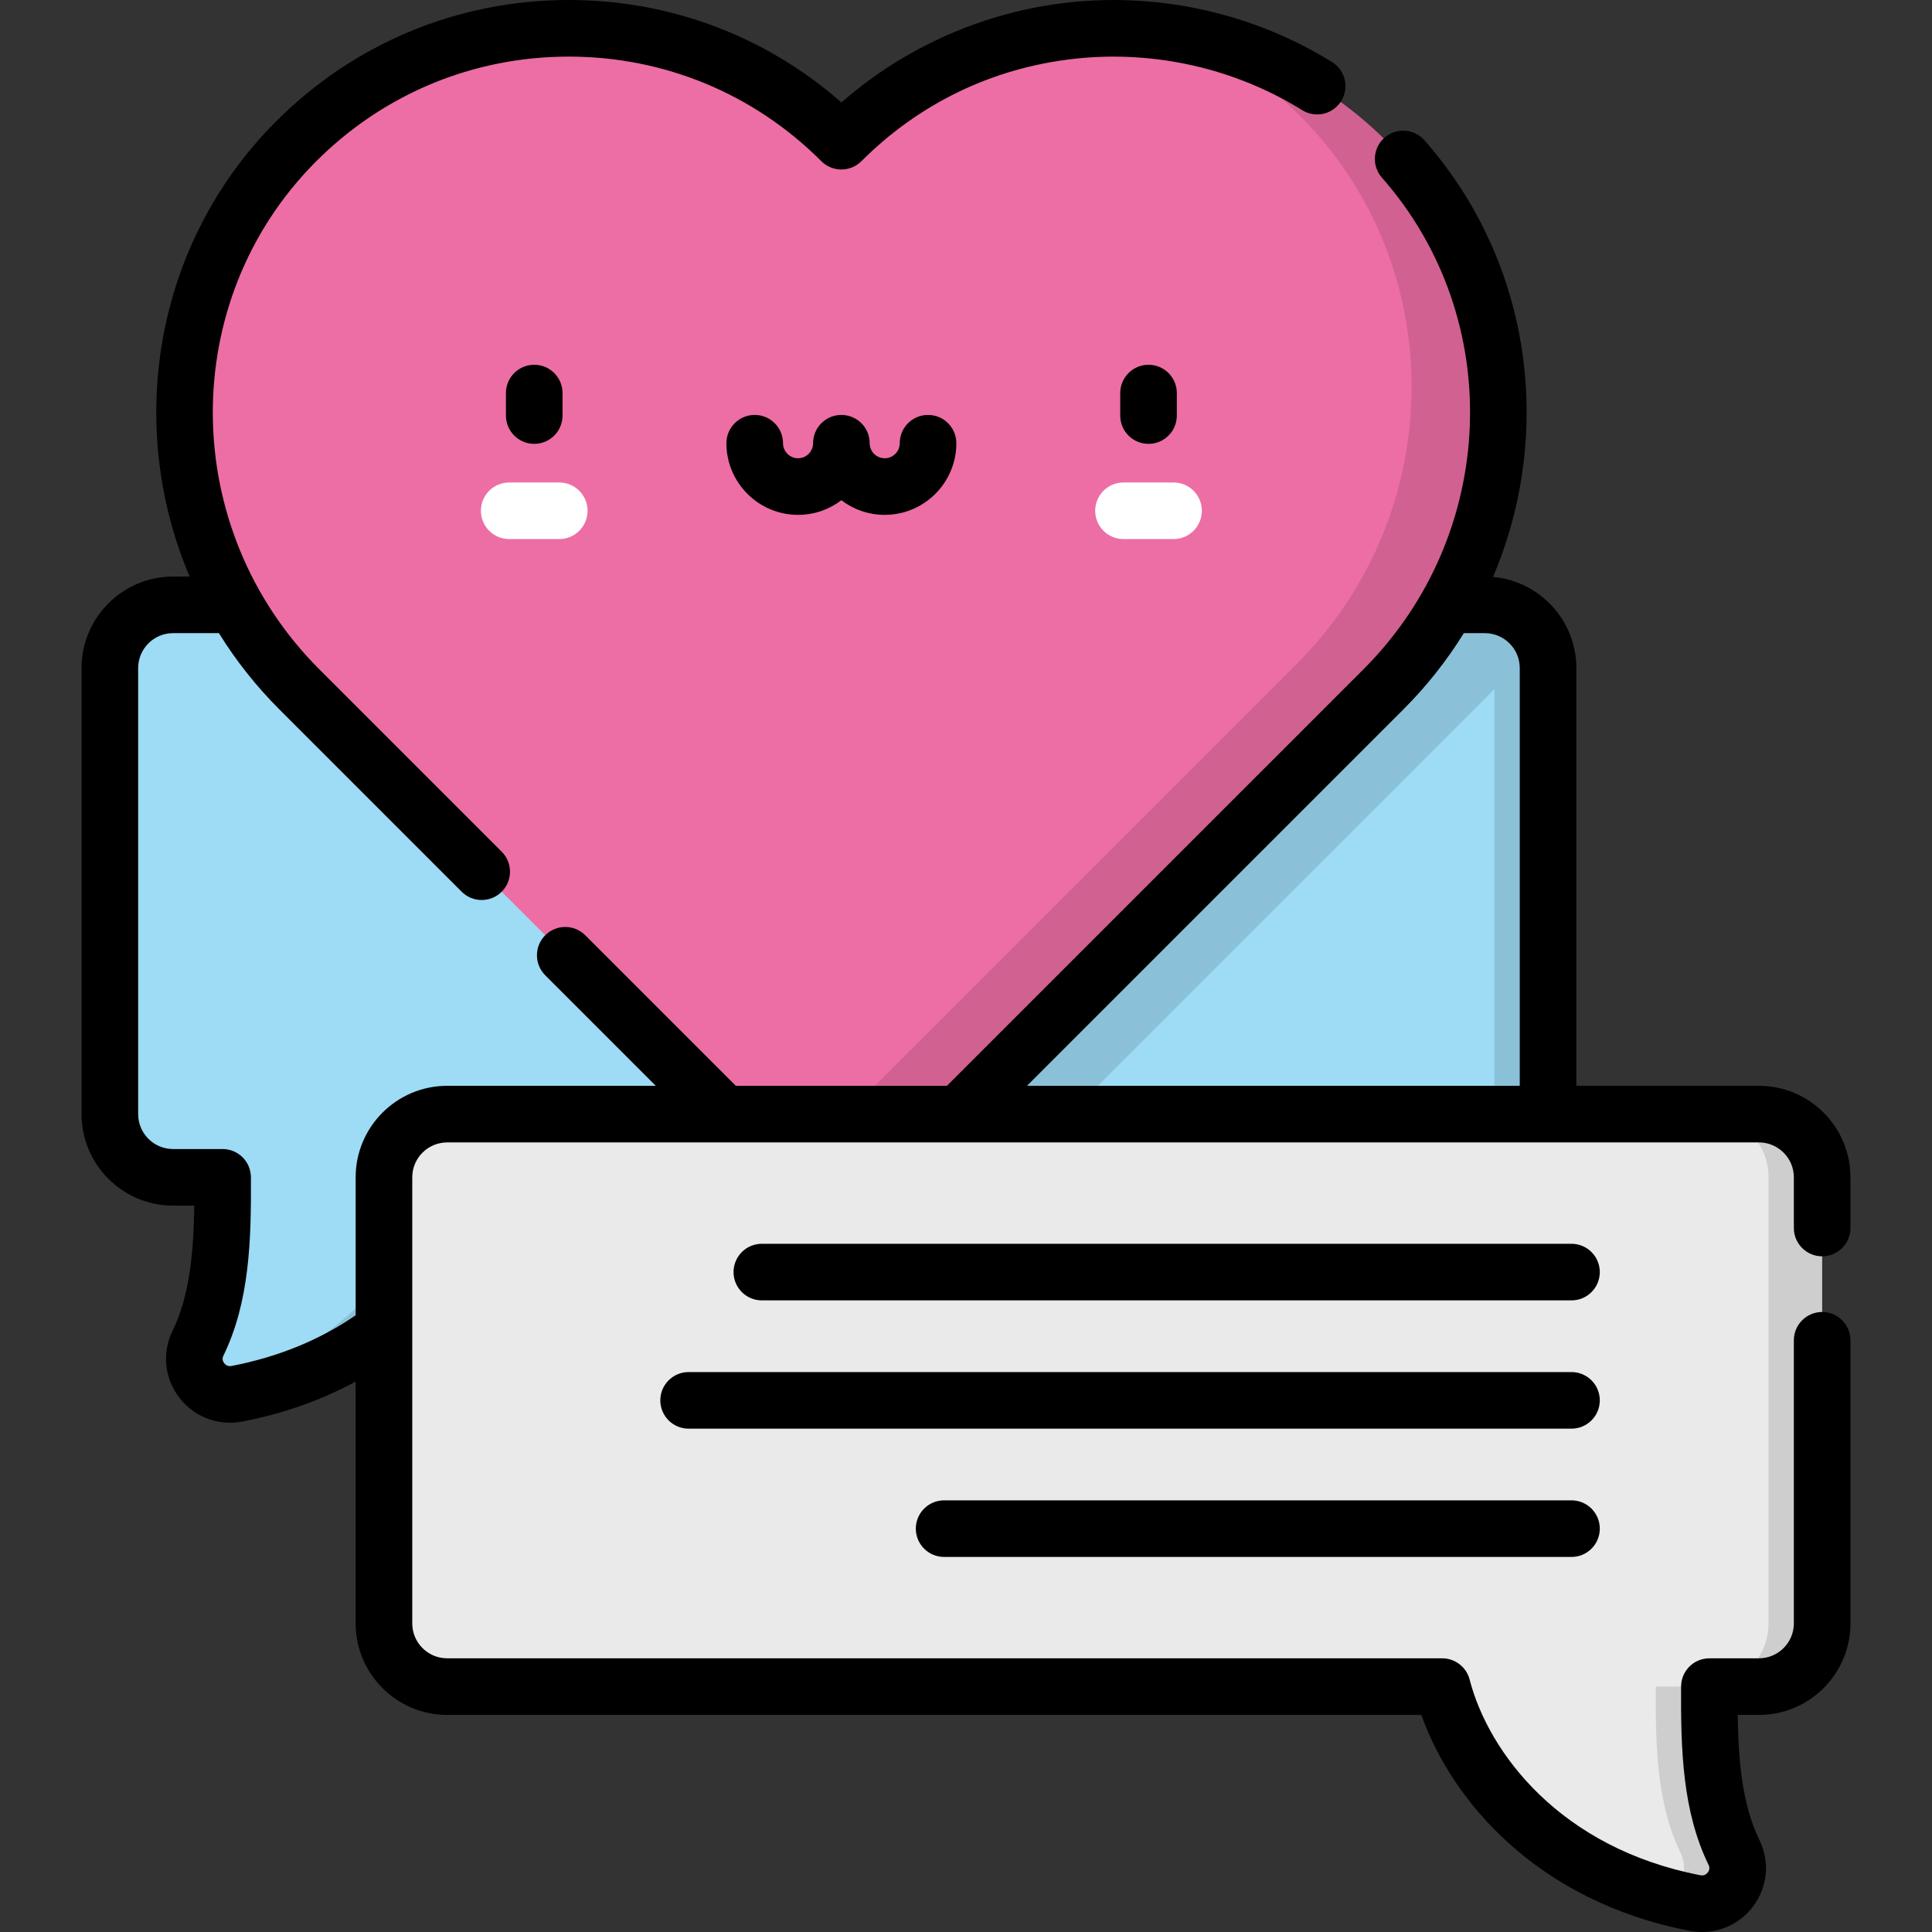 <?xml version="1.0" encoding="iso-8859-1"?>
<!-- Generator: Adobe Illustrator 19.0.0, SVG Export Plug-In . SVG Version: 6.00 Build 0)  -->
<svg version="1.1" id="Capa_1" xmlns="http://www.w3.org/2000/svg" xmlns:xlink="http://www.w3.org/1999/xlink" x="0px" y="0px"
	 viewBox="0 0 511.998 511.998" style="enable-background:new 0 0 511.998 511.998;" xml:space="preserve">
<rect x="0" y="0" width="511.998" height="511.998" fill="#333333" stroke="none"/>
<path style="fill:#9EDBF5;" d="M393.493,160.29H45.866c-9.253,0-16.754,7.501-16.754,16.754v118.207
	c0,9.253,7.501,16.754,16.754,16.754h13.127c0.101,15.809-0.284,31.14-6.529,43.972c-3.411,7.009,2.69,14.857,10.343,13.379
	c39.439-7.616,61.118-34.639,66.99-57.351h263.696c9.253,0,16.754-7.501,16.754-16.754V177.044
	C410.248,167.791,402.747,160.29,393.493,160.29z"/>
<path style="opacity:0.12;enable-background:new    ;" d="M55.507,367.777c1.984,1.42,4.536,2.114,7.3,1.58
	c39.439-7.616,61.118-34.639,66.99-57.351h-14.209C110.069,333.354,90.58,358.508,55.507,367.777z M393.493,160.29H88.333
	c4.712,8.828,10.777,17.114,18.194,24.531l121.052,121.052c2.58,2.58,5.494,4.619,8.6,6.133h28.041
	c3.105-1.514,6.02-3.553,8.6-6.133l121.052-121.052c0.743-0.743,1.453-1.506,2.167-2.267v112.698
	c0,9.253-7.501,16.754-16.754,16.754h14.209c9.253,0,16.754-7.501,16.754-16.754V177.044
	C410.248,167.791,402.747,160.29,393.493,160.29z"/>
<path style="fill:#ED6EA4;" d="M222.973,37.418C182.997-2.558,118.131-2.472,78.261,37.674
	C38.48,77.731,39.381,142.739,79.3,182.659l121.052,121.052c12.493,12.493,32.748,12.493,45.241,0l121.052-121.052
	c39.919-39.919,40.82-104.928,1.039-144.985C327.815-2.473,262.949-2.558,222.973,37.418z"/>
<path style="opacity:0.12;enable-background:new    ;" d="M367.685,37.674c-15.599-15.707-35.024-25.281-55.288-28.723
	c11.751,5.02,22.755,12.338,32.319,21.968c39.781,40.057,38.88,105.065-1.039,144.985L222.625,296.955
	c-5.452,5.452-12.382,8.523-19.5,9.217c12.557,9.961,30.861,9.146,42.469-2.462l121.052-121.052
	C406.565,142.739,407.466,77.731,367.685,37.674z"/>
<g>
	<path style="fill:#FFFFFF;" d="M148.209,142.86h-13.264c-4.142,0-7.5-3.357-7.5-7.5s3.358-7.5,7.5-7.5h13.264
		c4.142,0,7.5,3.357,7.5,7.5C155.709,139.503,152.351,142.86,148.209,142.86z"/>
	<path style="fill:#FFFFFF;" d="M311.001,142.86h-13.264c-4.142,0-7.5-3.357-7.5-7.5s3.358-7.5,7.5-7.5h13.264
		c4.142,0,7.5,3.357,7.5,7.5S315.143,142.86,311.001,142.86z"/>
</g>
<path style="fill:#EAEAEA;" d="M466.132,295.252H118.505c-9.253,0-16.754,7.501-16.754,16.754v118.207
	c0,9.253,7.501,16.754,16.754,16.754h263.696c5.872,22.712,27.551,49.735,66.99,57.351c7.653,1.478,13.753-6.371,10.343-13.379
	c-6.245-12.832-6.63-28.163-6.529-43.972h13.127c9.253,0,16.754-7.501,16.754-16.754V312.006
	C482.886,302.753,475.385,295.252,466.132,295.252z"/>
<path style="opacity:0.12;enable-background:new    ;" d="M466.132,295.252h-14.209c9.253,0,16.754,7.501,16.754,16.754v118.207
	c0,9.253-7.501,16.754-16.754,16.754h-13.127c-0.101,15.809,0.284,31.14,6.529,43.972c2.179,4.477,0.467,9.286-3.043,11.798
	c2.24,0.592,4.541,1.123,6.909,1.581c7.653,1.478,13.753-6.371,10.343-13.379c-6.245-12.832-6.63-28.163-6.529-43.972h13.127
	c9.253,0,16.754-7.501,16.754-16.754V312.006C482.886,302.753,475.385,295.252,466.132,295.252z"/>
<path d="M482.886,332.936c4.142,0,7.5-3.357,7.5-7.5v-13.431c0-13.374-10.88-24.254-24.254-24.254h-48.384V177.044
	c0-12.642-9.724-23.05-22.085-24.152c16.198-38.024,10.384-83.303-18.186-115.724c-2.738-3.108-7.478-3.407-10.585-0.669
	c-3.108,2.738-3.407,7.478-0.668,10.585c32.936,37.377,30.792,94.599-4.881,130.271L250.945,287.752H195l-39.899-39.9
	c-2.929-2.928-7.678-2.928-10.607,0c-2.929,2.93-2.929,7.678,0,10.607l29.292,29.292h-55.282c-13.374,0-24.254,10.88-24.254,24.254
	v36.559c-9.517,6.539-20.555,11.052-32.865,13.429c-1.012,0.196-1.633-0.297-1.976-0.744c-0.475-0.619-0.542-1.288-0.201-1.988
	c6.916-14.212,7.393-30.485,7.285-47.303c-0.026-4.123-3.376-7.452-7.5-7.452H45.866c-5.102,0-9.254-4.151-9.254-9.254V177.044
	c0-5.102,4.151-9.254,9.254-9.254h12.149c4.44,7.174,9.764,13.953,15.982,20.172l48.352,48.353c1.464,1.464,3.384,2.196,5.303,2.196
	c1.919,0,3.839-0.732,5.303-2.196c2.929-2.93,2.929-7.678,0-10.607l-48.352-48.352C47.396,140.149,46.938,79.86,83.582,42.96
	C101.444,24.974,125.238,15.044,150.58,15h0.168c25.28,0,49.042,9.842,66.922,27.722c2.929,2.928,7.678,2.928,10.606,0
	c15.413-15.413,34.987-24.805,56.607-27.161c21.001-2.289,42.387,2.554,60.215,13.634c3.519,2.186,8.143,1.108,10.329-2.411
	c2.187-3.519,1.107-8.143-2.411-10.329C332.352,3.612,307.582-2.003,283.258,0.649c-22.287,2.429-43.43,11.766-60.279,26.5
	C202.979,9.585,177.606,0,150.749,0h-0.195C121.196,0.051,93.632,11.554,72.94,32.389c-32.182,32.406-39.687,80.35-22.69,120.401
	h-4.384c-13.373,0-24.254,10.88-24.254,24.254v118.208c0,13.374,10.88,24.254,24.254,24.254h5.615
	c-0.159,12.241-1.181,23.781-5.76,33.19c-2.82,5.793-2.135,12.568,1.786,17.681c3.267,4.26,8.223,6.659,13.448,6.659
	c1.084,0,2.18-0.104,3.274-0.314c10.864-2.098,20.912-5.649,30.021-10.594v64.086c0,13.374,10.88,24.254,24.254,24.254h258.162
	c8.053,22.682,30.554,49.384,71.103,57.216c1.095,0.211,2.19,0.314,3.274,0.314c5.225,0,10.181-2.399,13.447-6.658
	c3.922-5.113,4.607-11.889,1.787-17.683c-4.579-9.41-5.601-20.949-5.759-33.189h5.615c13.374,0,24.254-10.88,24.254-24.254V355.19
	c0-4.142-3.358-7.5-7.5-7.5s-7.5,3.358-7.5,7.5v75.023c0,5.103-4.151,9.254-9.254,9.254h-13.127c-4.124,0-7.473,3.328-7.5,7.452
	c-0.108,16.816,0.368,33.089,7.285,47.302c0.425,0.873,0.125,1.563-0.202,1.989c-0.343,0.447-0.966,0.939-1.975,0.744
	c-37.091-7.163-56.123-32.416-61.151-51.864c-0.856-3.31-3.842-5.623-7.261-5.623H118.504c-5.103,0-9.254-4.151-9.254-9.254V312.006
	c0-5.103,4.151-9.254,9.254-9.254h347.628c5.103,0,9.254,4.151,9.254,9.254v13.431C475.386,329.579,478.744,332.936,482.886,332.936
	z M402.748,287.752H272.159l99.79-99.79c6.211-6.211,11.536-12.992,15.981-20.172h5.564c5.103,0,9.254,4.151,9.254,9.254V287.752z
	 M416.462,397.605H250.199c-4.142,0-7.5,3.357-7.5,7.5c0,4.142,3.358,7.5,7.5,7.5h166.263c4.142,0,7.5-3.358,7.5-7.5
	S420.604,397.605,416.462,397.605z M416.462,363.61H182.489c-4.142,0-7.5,3.357-7.5,7.5c0,4.142,3.358,7.5,7.5,7.5h233.973
	c4.142,0,7.5-3.358,7.5-7.5S420.604,363.61,416.462,363.61z M134.077,104.168v5.958c0,4.143,3.358,7.5,7.5,7.5s7.5-3.357,7.5-7.5
	v-5.958c0-4.143-3.358-7.5-7.5-7.5S134.077,100.025,134.077,104.168z M238.442,117.459c0,2.197-1.788,3.984-3.984,3.984
	c-2.197,0-3.984-1.787-3.984-3.984c0-4.143-3.358-7.5-7.5-7.5s-7.5,3.357-7.5,7.5c0,2.197-1.788,3.984-3.984,3.984
	c-2.197,0-3.984-1.787-3.984-3.984c0-4.143-3.358-7.5-7.5-7.5s-7.5,3.357-7.5,7.5c0,10.468,8.516,18.984,18.984,18.984
	c4.312,0,8.293-1.445,11.484-3.877c3.191,2.432,7.172,3.877,11.484,3.877c10.468,0,18.984-8.517,18.984-18.984
	c0-4.143-3.358-7.5-7.5-7.5C241.8,109.959,238.442,113.316,238.442,117.459z M296.869,104.168v5.958c0,4.143,3.358,7.5,7.5,7.5
	s7.5-3.357,7.5-7.5v-5.958c0-4.143-3.358-7.5-7.5-7.5S296.869,100.025,296.869,104.168z M416.462,329.614H201.896
	c-4.142,0-7.5,3.357-7.5,7.5s3.358,7.5,7.5,7.5h214.565c4.142,0,7.5-3.357,7.5-7.5C423.962,332.972,420.604,329.614,416.462,329.614
	z"/>
<g>
</g>
<g>
</g>
<g>
</g>
<g>
</g>
<g>
</g>
<g>
</g>
<g>
</g>
<g>
</g>
<g>
</g>
<g>
</g>
<g>
</g>
<g>
</g>
<g>
</g>
<g>
</g>
<g>
</g>
</svg>
